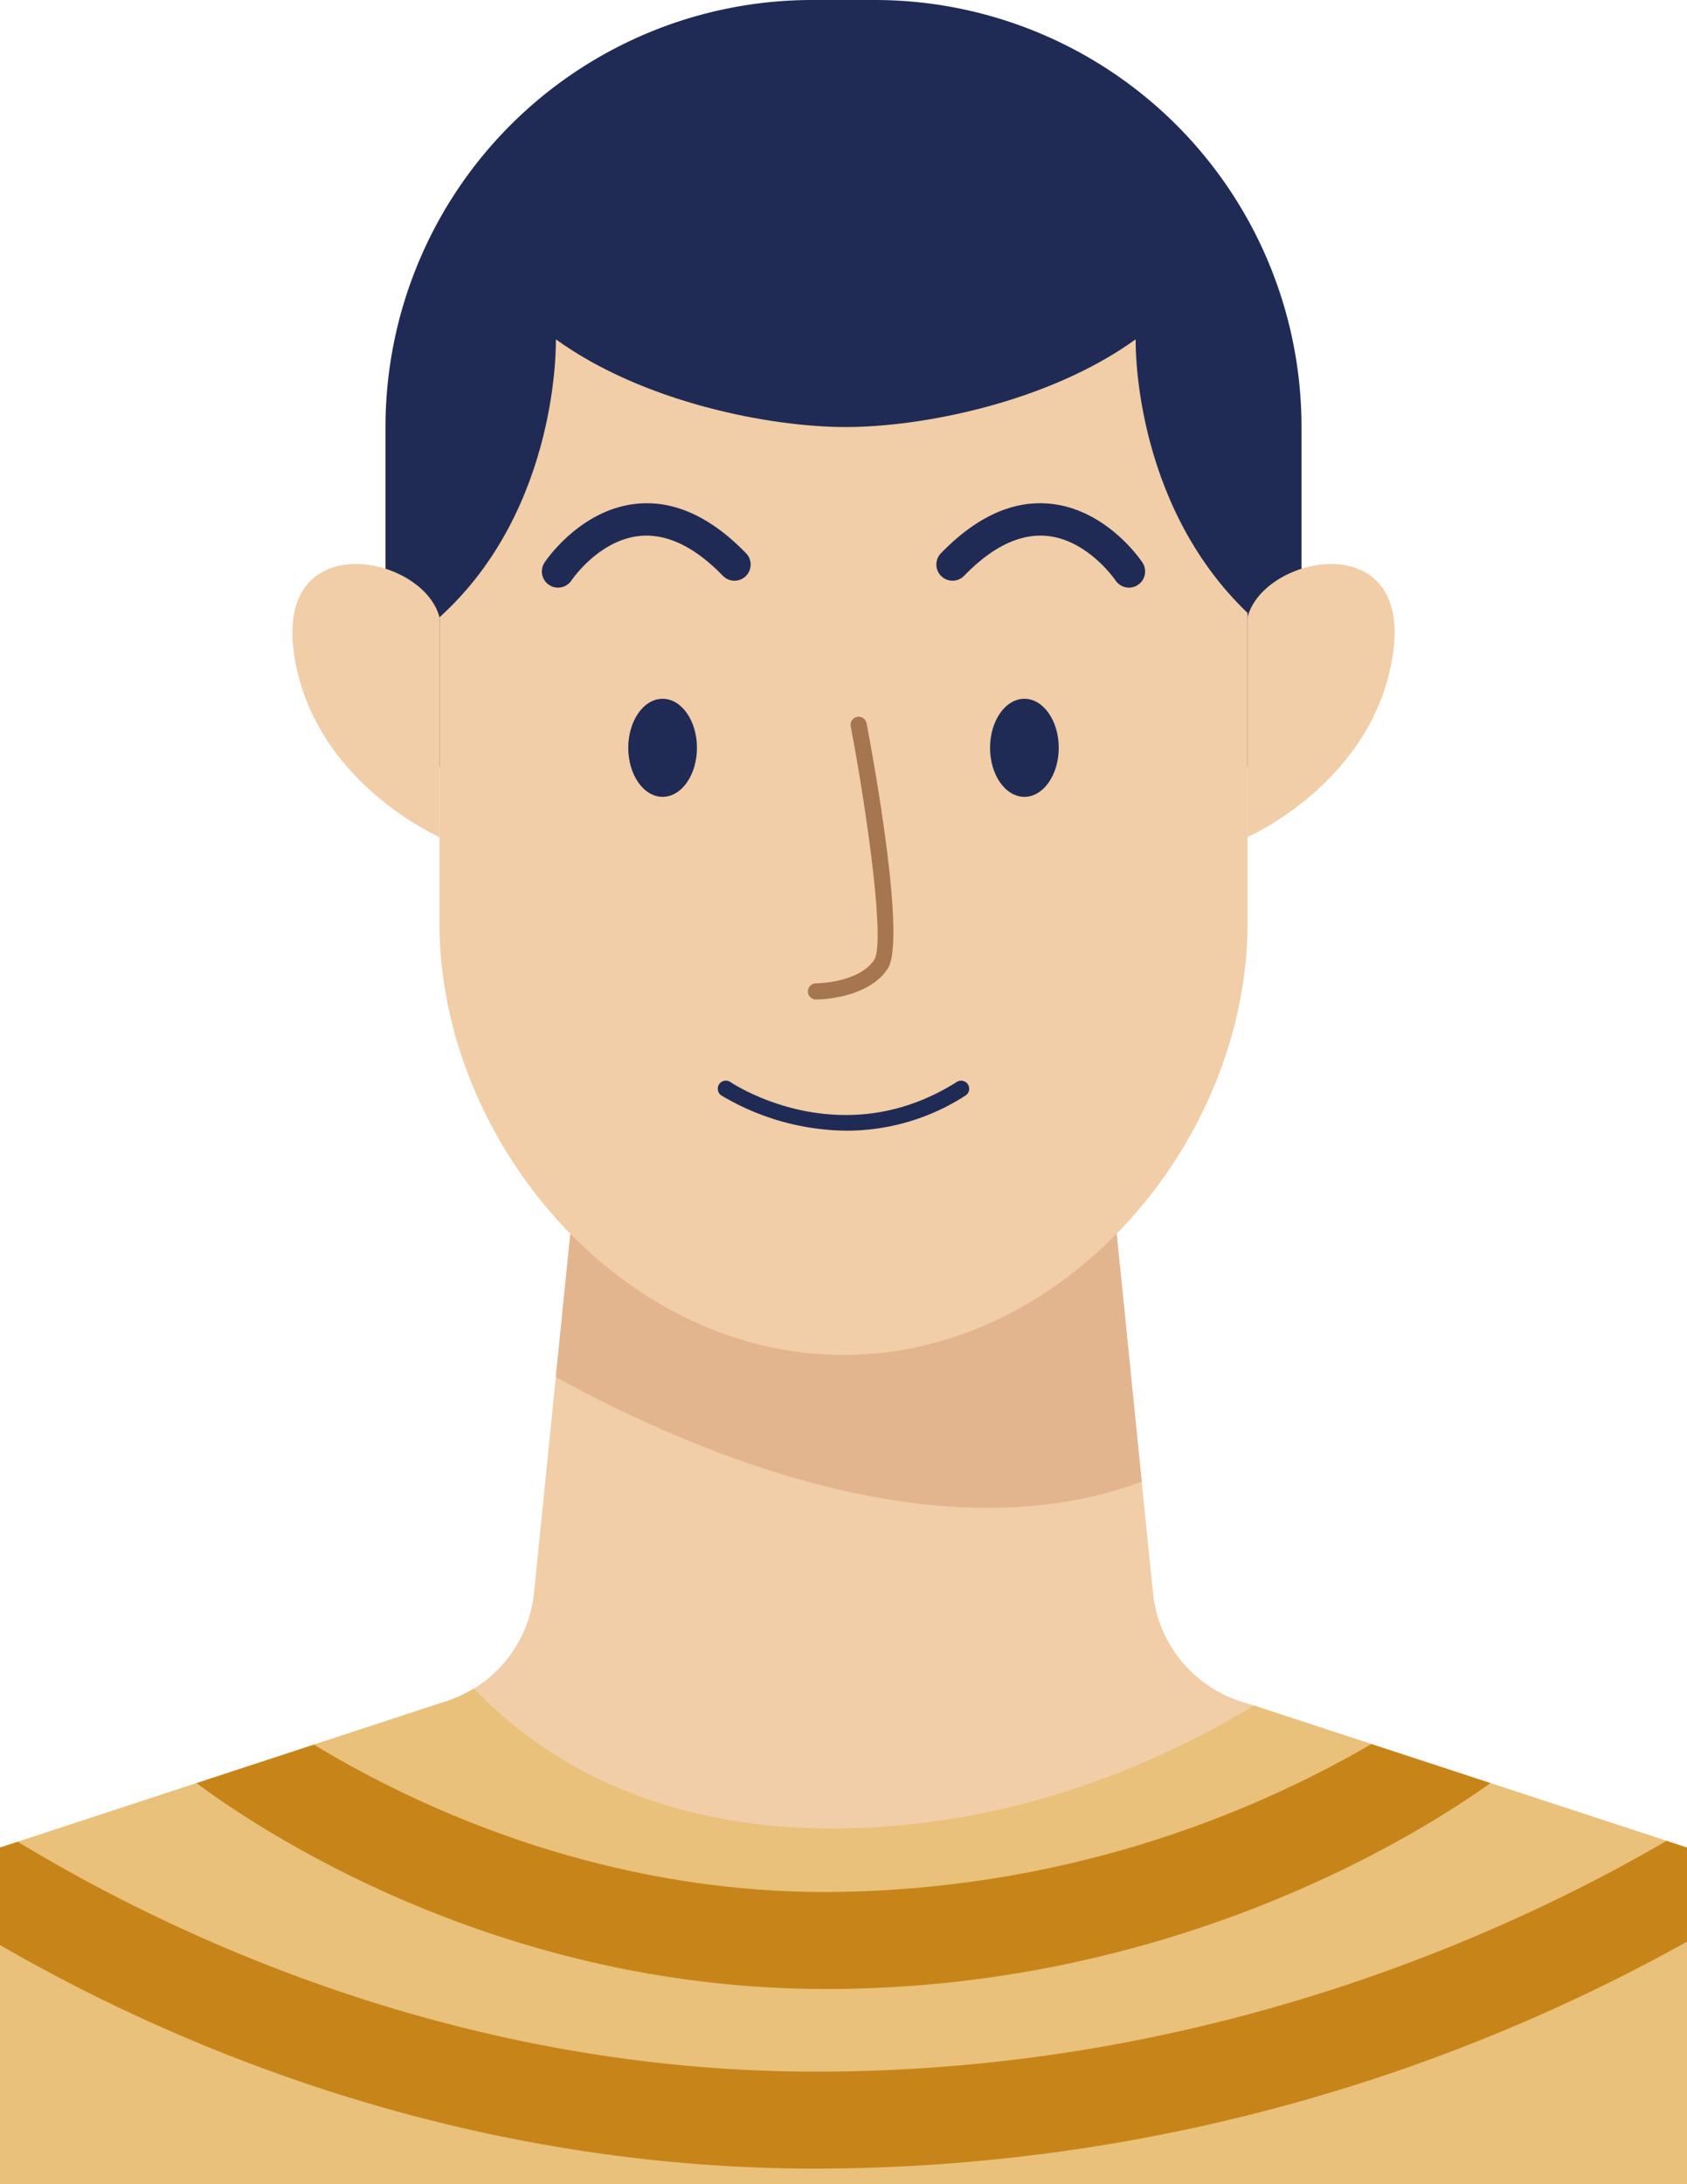<svg id="Group_7326" data-name="Group 7326" xmlns="http://www.w3.org/2000/svg" width="294.701" height="381.365" viewBox="0 0 294.701 381.365">
  <path id="Path_22095" data-name="Path 22095" d="M466.532,201.568h-10.9a74.559,74.559,0,0,0-74.559,74.559v59.254H541.091V276.127A74.559,74.559,0,0,0,466.532,201.568Z" transform="translate(-313.731 -201.568)" fill="#1f2b55" fill-rule="evenodd"/>
  <path id="Path_22096" data-name="Path 22096" d="M579.342,376.275a22.306,22.306,0,0,1-16.371-19.1L552.625,254.842,508.9,251.673l-43.732,3.169L454.819,357.173a22.306,22.306,0,0,1-16.37,19.1l-76.9,25.206v58.764h294.7V401.481Z" transform="translate(-361.545 -78.88)" fill="#f1cda8" fill-rule="evenodd"/>
  <path id="Path_22097" data-name="Path 22097" d="M492.046,337.585l-8.366-82.742-43.728-3.169-43.732,3.169L389.7,319.321C414.322,332.833,456.857,350.693,492.046,337.585Z" transform="translate(-292.6 -78.88)" fill="#e3b58e" fill-rule="evenodd"/>
  <path id="Path_22098" data-name="Path 22098" d="M424.738,277.8s22.116-9.591,25.409-31.972-22.585-17.353-25.409-6.394Z" transform="translate(-206.81 -131.647)" fill="#f1cda8" fill-rule="evenodd"/>
  <path id="Path_22099" data-name="Path 22099" d="M402.054,277.8s-22.116-9.591-25.409-31.972,22.585-17.353,25.409-6.394Z" transform="translate(-325.281 -131.647)" fill="#f1cda8" fill-rule="evenodd"/>
  <path id="Path_22100" data-name="Path 22100" d="M505.422,218.748C490.107,229.8,468,234.067,454.779,234.067s-35.328-4.263-50.643-15.319c0,0,.769,29.486-20.33,48.539v53.44c0,37.838,31.6,75.362,70.579,75.362h0c38.979,0,70.579-37.524,70.579-75.362V266.522C504.688,247.1,505.422,218.748,505.422,218.748Z" transform="translate(-307.034 -159.501)" fill="#f1cda8" fill-rule="evenodd"/>
  <path id="Path_22101" data-name="Path 22101" d="M656.246,373.608V314.844l-75.656-24.8C563.7,300.274,538.948,311.009,508.9,311.5c-33.593.548-53.65-12.974-64.593-24.44a23.11,23.11,0,0,1-5.856,2.583l-76.9,25.206v58.764h294.7Z" transform="translate(-361.545 7.756)" fill="#e9c17a"/>
  <g id="Group_7324" data-name="Group 7324" transform="translate(0 304.533)">
    <path id="Path_22102" data-name="Path 22102" d="M656.246,295.943l-3.576-1.169c-27.672,16.119-80.477,40.29-148.418,40.29h-1.269c-62.258-.276-111.956-24.137-138.331-40.138l-3.107,1.017v17.019C390.71,329.839,440.491,351.724,502.907,352c.462,0,.914,0,1.372,0a313.449,313.449,0,0,0,151.966-39.625Z" transform="translate(-361.545 -277.876)" fill="#c78519"/>
    <path id="Path_22103" data-name="Path 22103" d="M371.5,296.692c11.9,8.815,52.76,35.693,109.124,35.941.3,0,.6,0,.9,0,60.878,0,103.786-27.2,116.015-35.948l-20.785-6.815A191.51,191.51,0,0,1,481.513,315.7c-.269,0-.545,0-.814,0-39.918-.176-71.8-15.495-88.677-25.73Z" transform="translate(-337.172 -289.874)" fill="#c78519"/>
  </g>
  <g id="Group_7325" data-name="Group 7325" transform="translate(94.659 87.869)">
    <path id="Path_22104" data-name="Path 22104" d="M403.881,287.252a1.412,1.412,0,0,1,0-2.824c.076,0,7.446-.066,10.156-4.083,1.969-2.914-1.211-25.627-4.1-40.821a1.412,1.412,0,0,1,2.773-.531c1.2,6.307,7,38,3.666,42.932C412.82,287.19,404.244,287.252,403.881,287.252Z" transform="translate(-355.992 -200.594)" fill="#a5764f"/>
    <ellipse id="Ellipse_591" data-name="Ellipse 591" cx="5.999" cy="8.56" rx="5.999" ry="8.56" transform="translate(15.092 34.145)" fill="#1f2b55"/>
    <path id="Path_22105" data-name="Path 22105" d="M391.813,241.782a2.822,2.822,0,0,1-2.349-4.383c.252-.383,6.3-9.349,16.205-10.27,6.421-.617,12.825,2.3,18.967,8.628a2.822,2.822,0,1,1-4.049,3.931c-4.9-5.038-9.735-7.346-14.4-6.939-7.242.676-11.974,7.7-12.018,7.77A2.829,2.829,0,0,1,391.813,241.782Z" transform="translate(-388.993 -227.047)" fill="#1f2b55"/>
    <ellipse id="Ellipse_592" data-name="Ellipse 592" cx="5.999" cy="8.56" rx="5.999" ry="8.56" transform="translate(78.293 34.145)" fill="#1f2b55"/>
    <path id="Path_22106" data-name="Path 22106" d="M442.606,241.782a2.818,2.818,0,0,1-2.352-1.259h0c-.048-.069-4.863-7.128-12.06-7.777-4.669-.4-9.48,1.917-14.36,6.942a2.823,2.823,0,1,1-4.052-3.931c6.142-6.325,12.532-9.246,18.971-8.628,9.9.921,15.95,9.887,16.2,10.27a2.824,2.824,0,0,1-2.352,4.383Z" transform="translate(-340.043 -227.048)" fill="#1f2b55"/>
    <path id="Path_22107" data-name="Path 22107" d="M420.461,265.028a43.324,43.324,0,0,1-21.94-6.166,1.413,1.413,0,0,1,1.576-2.345c.783.528,19.471,12.743,39.607-.017a1.411,1.411,0,0,1,1.51,2.383A38.208,38.208,0,0,1,420.461,265.028Z" transform="translate(-367.192 -155.474)" fill="#1f2b55"/>
  </g>
</svg>
